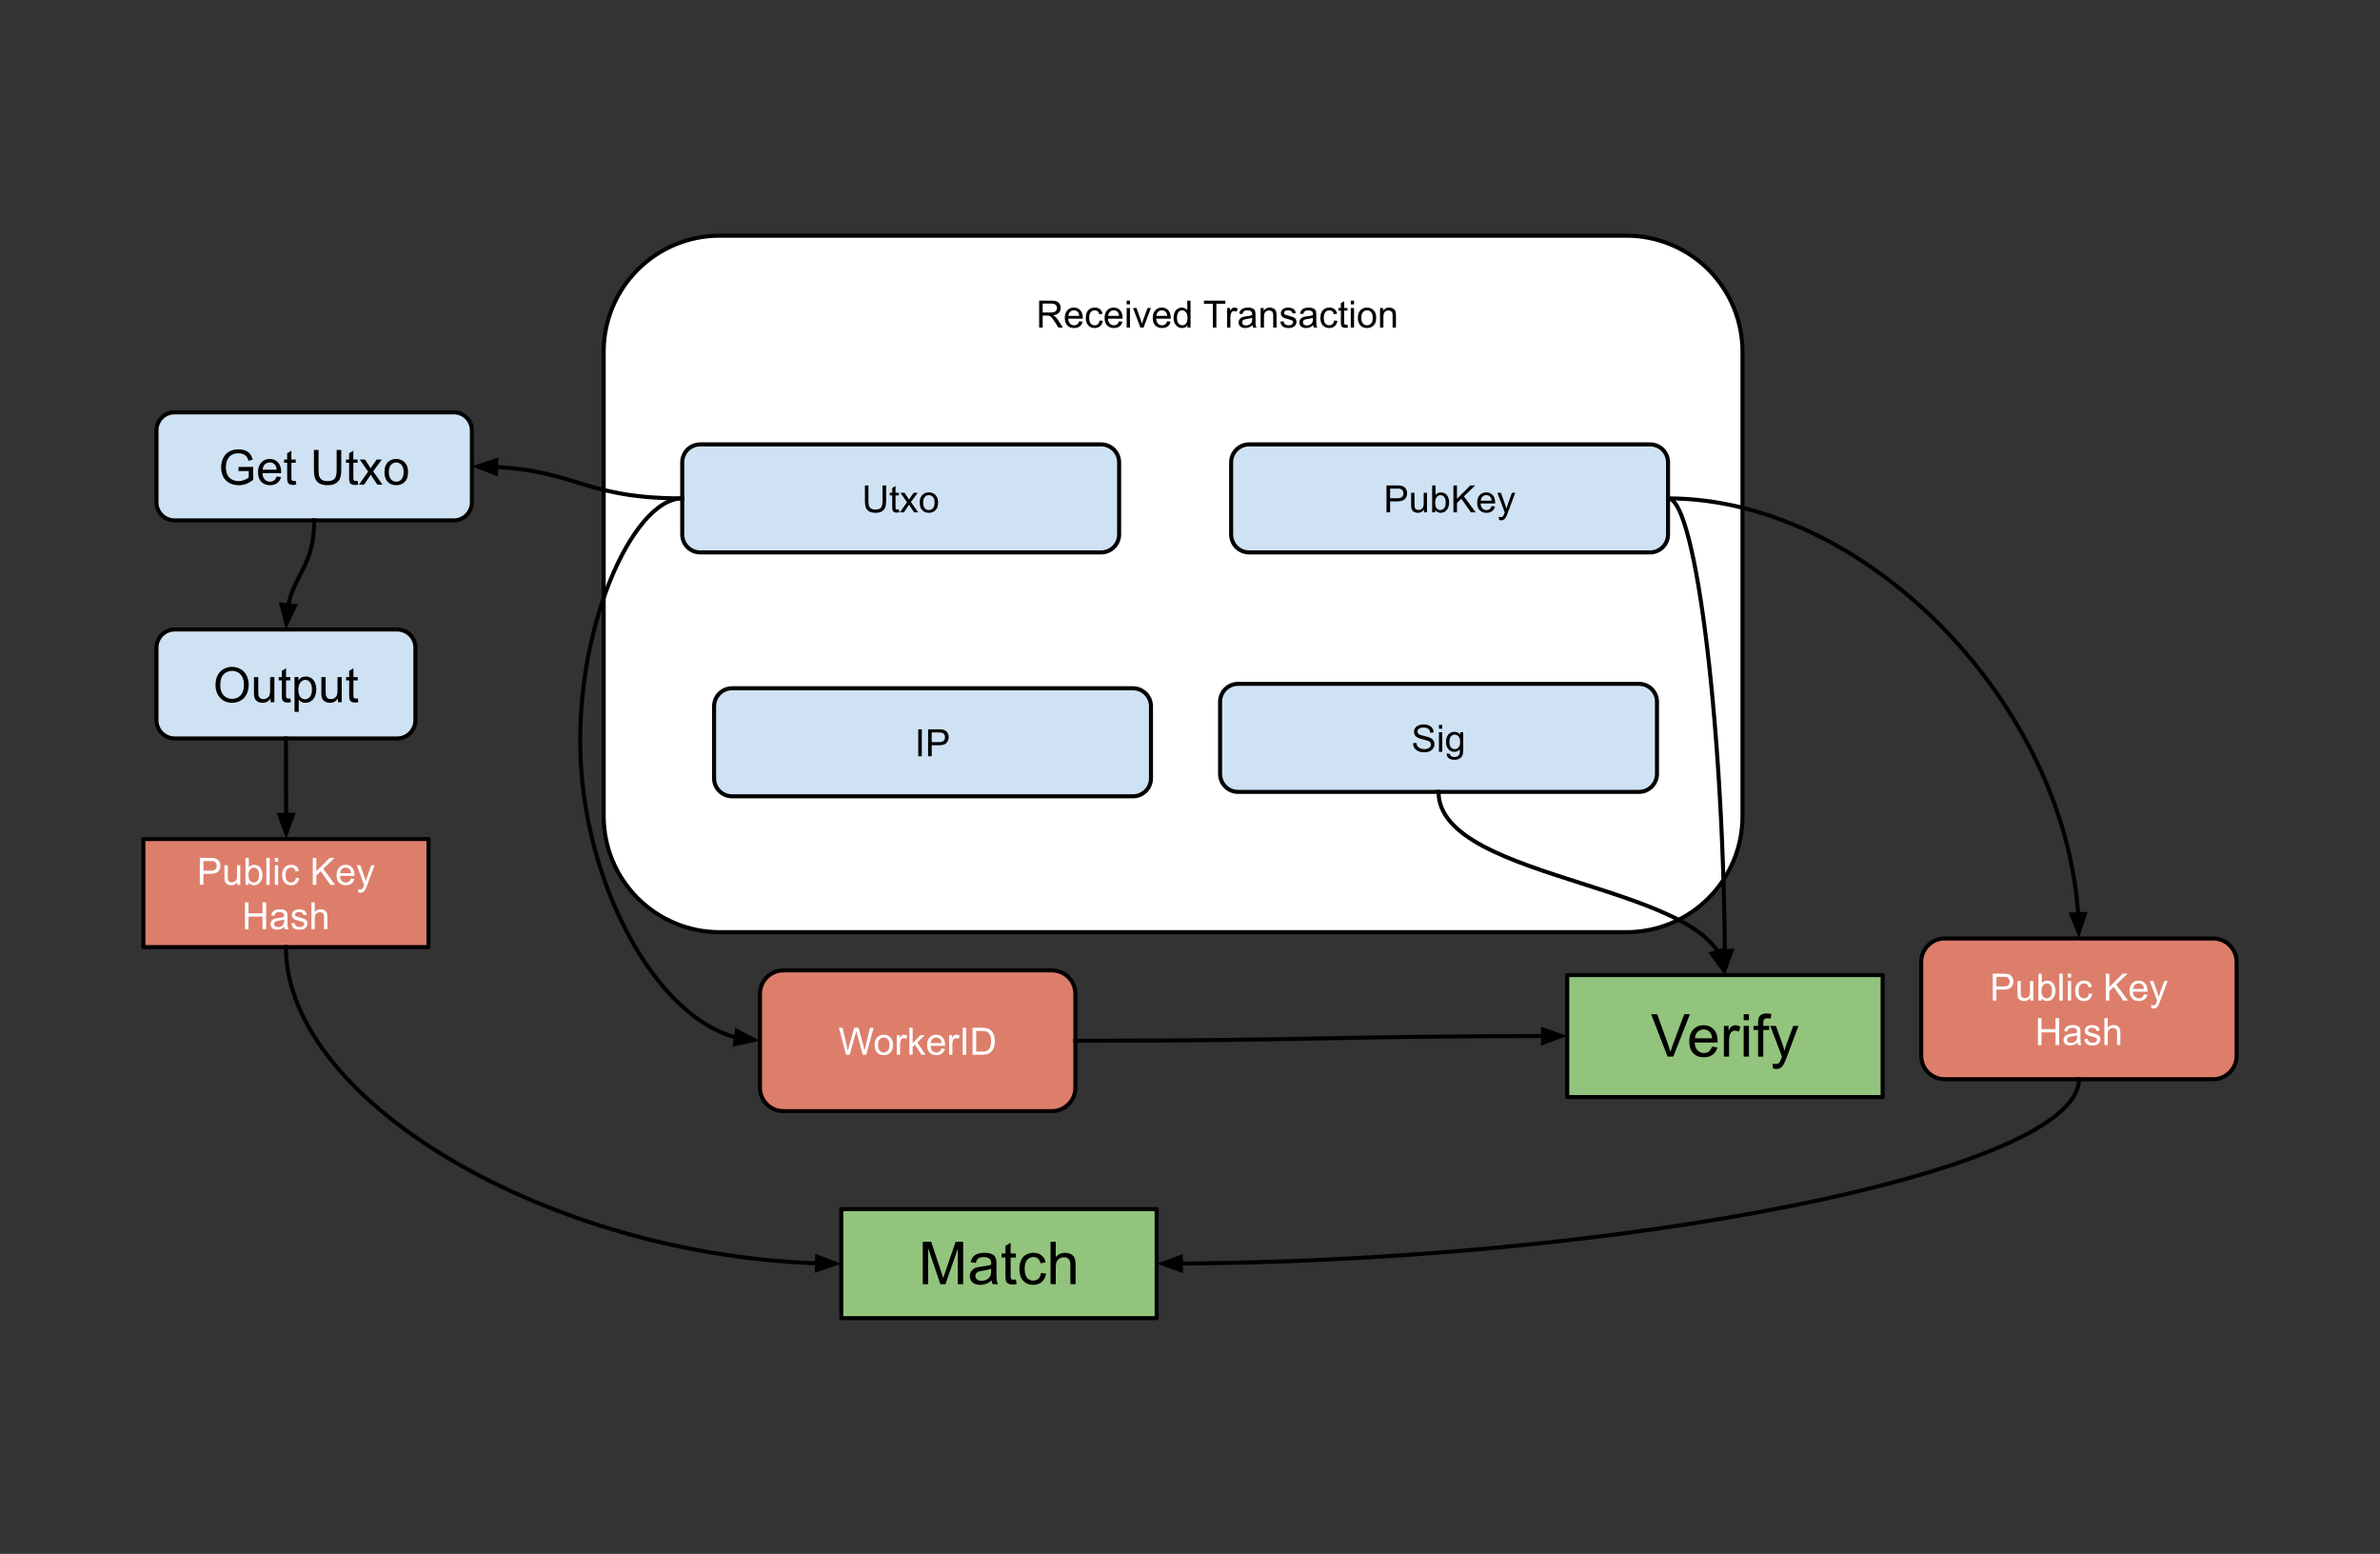 <svg version="1.1" viewBox="0.0 0.0 589.192 384.596" fill="none" stroke="none" stroke-linecap="square" stroke-miterlimit="10" xmlns:xlink="http://www.w3.org/1999/xlink" xmlns="http://www.w3.org/2000/svg"><rect x="0.0" y="0.0" width="589.192" height="384.596" fill="#333333" stroke="none"/><clipPath id="p.0"><path d="m0 0l589.192 0l0 384.596l-589.192 0l0 -384.596z" clip-rule="nonzero"/></clipPath><g clip-path="url(#p.0)"><path fill="#000000" fill-opacity="0.0" d="m0 0l589.192 0l0 384.596l-589.192 0z" fill-rule="evenodd"/><path fill="#ffffff" d="m149.449 87.065l0 0c0 -15.867 12.863 -28.73 28.73 -28.73l224.461 0c7.62 0 14.927 3.027 20.315 8.415c5.388 5.388 8.415 12.696 8.415 20.315l0 114.917c0 15.867 -12.863 28.73 -28.73 28.73l-224.461 0c-15.867 0 -28.73 -12.863 -28.73 -28.73z" fill-rule="evenodd"/><path stroke="#000000" stroke-width="1.0" stroke-linejoin="round" stroke-linecap="butt" d="m149.449 87.065l0 0c0 -15.867 12.863 -28.73 28.73 -28.73l224.461 0c7.62 0 14.927 3.027 20.315 8.415c5.388 5.388 8.415 12.696 8.415 20.315l0 114.917c0 15.867 -12.863 28.73 -28.73 28.73l-224.461 0c-15.867 0 -28.73 -12.863 -28.73 -28.73z" fill-rule="evenodd"/><path fill="#000000" fill-opacity="0.0" d="m227.024 63.119l148.693 0l0 35.244l-148.693 0z" fill-rule="evenodd"/><path fill="#000000" d="m257.254 81.079l0 -6.672l2.953 0q0.906 0 1.359 0.188q0.469 0.172 0.75 0.625q0.281 0.453 0.281 1.0q0 0.719 -0.469 1.203q-0.453 0.484 -1.422 0.625q0.359 0.156 0.531 0.328q0.391 0.359 0.734 0.891l1.172 1.812l-1.125 0l-0.875 -1.391q-0.391 -0.594 -0.641 -0.906q-0.25 -0.328 -0.453 -0.453q-0.188 -0.141 -0.391 -0.188q-0.156 -0.031 -0.5 -0.031l-1.031 0l0 2.969l-0.875 0zm0.875 -3.734l1.906 0q0.609 0 0.953 -0.125q0.344 -0.125 0.516 -0.391q0.172 -0.281 0.172 -0.609q0 -0.469 -0.344 -0.766q-0.344 -0.312 -1.078 -0.312l-2.125 0l0 2.203zm9.049 2.172l0.844 0.109q-0.188 0.75 -0.734 1.156q-0.547 0.406 -1.391 0.406q-1.062 0 -1.688 -0.656q-0.609 -0.656 -0.609 -1.828q0 -1.219 0.625 -1.891q0.625 -0.688 1.625 -0.688q0.984 0 1.594 0.672q0.609 0.656 0.609 1.859q0 0.062 0 0.219l-3.609 0q0.047 0.797 0.453 1.219q0.406 0.422 1.016 0.422q0.453 0 0.766 -0.234q0.312 -0.234 0.5 -0.766zm-2.688 -1.328l2.703 0q-0.062 -0.609 -0.312 -0.906q-0.391 -0.469 -1.016 -0.469q-0.562 0 -0.953 0.375q-0.375 0.375 -0.422 1.0zm7.719 1.125l0.812 0.094q-0.125 0.844 -0.672 1.312q-0.547 0.469 -1.344 0.469q-0.984 0 -1.594 -0.641q-0.609 -0.656 -0.609 -1.875q0 -0.781 0.266 -1.359q0.266 -0.594 0.781 -0.891q0.531 -0.297 1.156 -0.297q0.797 0 1.297 0.406q0.5 0.391 0.641 1.125l-0.797 0.125q-0.109 -0.484 -0.406 -0.719q-0.281 -0.25 -0.703 -0.25q-0.609 0 -1.0 0.438q-0.391 0.438 -0.391 1.406q0 0.969 0.375 1.422q0.375 0.438 0.984 0.438q0.469 0 0.797 -0.297q0.328 -0.297 0.406 -0.906zm4.82 0.203l0.844 0.109q-0.188 0.75 -0.734 1.156q-0.547 0.406 -1.391 0.406q-1.062 0 -1.688 -0.656q-0.609 -0.656 -0.609 -1.828q0 -1.219 0.625 -1.891q0.625 -0.688 1.625 -0.688q0.984 0 1.594 0.672q0.609 0.656 0.609 1.859q0 0.062 0 0.219l-3.609 0q0.047 0.797 0.453 1.219q0.406 0.422 1.016 0.422q0.453 0 0.766 -0.234q0.312 -0.234 0.5 -0.766zm-2.688 -1.328l2.703 0q-0.062 -0.609 -0.312 -0.906q-0.391 -0.469 -1.016 -0.469q-0.562 0 -0.953 0.375q-0.375 0.375 -0.422 1.0zm4.578 -2.844l0 -0.938l0.812 0l0 0.938l-0.812 0zm0 5.734l0 -4.844l0.812 0l0 4.844l-0.812 0zm3.401 0l-1.828 -4.844l0.859 0l1.031 2.906q0.172 0.469 0.312 0.969q0.109 -0.375 0.312 -0.922l1.078 -2.953l0.844 0l-1.844 4.844l-0.766 0zm6.633 -1.562l0.844 0.109q-0.188 0.75 -0.734 1.156q-0.547 0.406 -1.391 0.406q-1.062 0 -1.688 -0.656q-0.609 -0.656 -0.609 -1.828q0 -1.219 0.625 -1.891q0.625 -0.688 1.625 -0.688q0.984 0 1.594 0.672q0.609 0.656 0.609 1.859q0 0.062 0 0.219l-3.609 0q0.047 0.797 0.453 1.219q0.406 0.422 1.016 0.422q0.453 0 0.766 -0.234q0.312 -0.234 0.5 -0.766zm-2.688 -1.328l2.703 0q-0.062 -0.609 -0.312 -0.906q-0.391 -0.469 -1.016 -0.469q-0.562 0 -0.953 0.375q-0.375 0.375 -0.422 1.0zm7.703 2.891l0 -0.609q-0.453 0.719 -1.344 0.719q-0.578 0 -1.062 -0.312q-0.484 -0.328 -0.766 -0.891q-0.266 -0.578 -0.266 -1.312q0 -0.734 0.234 -1.312q0.25 -0.594 0.734 -0.906q0.484 -0.328 1.078 -0.328q0.438 0 0.781 0.188q0.344 0.188 0.562 0.484l0 -2.391l0.812 0l0 6.672l-0.766 0zm-2.594 -2.406q0 0.922 0.391 1.391q0.391 0.453 0.938 0.453q0.531 0 0.906 -0.438q0.375 -0.438 0.375 -1.344q0 -1.0 -0.391 -1.453q-0.375 -0.469 -0.938 -0.469q-0.547 0 -0.922 0.453q-0.359 0.438 -0.359 1.406zm8.877 2.406l0 -5.891l-2.203 0l0 -0.781l5.297 0l0 0.781l-2.219 0l0 5.891l-0.875 0zm3.539 0l0 -4.844l0.734 0l0 0.734q0.281 -0.516 0.516 -0.672q0.25 -0.172 0.531 -0.172q0.422 0 0.844 0.266l-0.281 0.766q-0.297 -0.172 -0.609 -0.172q-0.266 0 -0.484 0.156q-0.203 0.156 -0.297 0.453q-0.141 0.438 -0.141 0.953l0 2.531l-0.812 0zm6.263 -0.594q-0.453 0.391 -0.875 0.547q-0.422 0.156 -0.906 0.156q-0.797 0 -1.219 -0.391q-0.422 -0.391 -0.422 -1.0q0 -0.344 0.156 -0.641q0.156 -0.297 0.422 -0.469q0.266 -0.188 0.594 -0.281q0.234 -0.062 0.719 -0.109q1.0 -0.125 1.469 -0.281q0 -0.172 0 -0.219q0 -0.5 -0.234 -0.703q-0.312 -0.281 -0.922 -0.281q-0.578 0 -0.859 0.203q-0.281 0.203 -0.406 0.719l-0.797 -0.109q0.109 -0.516 0.359 -0.828q0.25 -0.328 0.719 -0.5q0.469 -0.172 1.094 -0.172q0.625 0 1.0 0.156q0.391 0.141 0.578 0.359q0.188 0.219 0.25 0.562q0.047 0.203 0.047 0.75l0 1.094q0 1.141 0.047 1.453q0.062 0.297 0.219 0.578l-0.859 0q-0.125 -0.25 -0.172 -0.594zm-0.062 -1.828q-0.453 0.172 -1.344 0.297q-0.5 0.078 -0.719 0.172q-0.203 0.094 -0.312 0.266q-0.109 0.172 -0.109 0.391q0 0.328 0.234 0.547q0.25 0.219 0.734 0.219q0.469 0 0.828 -0.203q0.375 -0.219 0.562 -0.578q0.125 -0.266 0.125 -0.812l0 -0.297zm2.094 2.422l0 -4.844l0.75 0l0 0.688q0.531 -0.797 1.531 -0.797q0.438 0 0.797 0.172q0.375 0.156 0.547 0.406q0.188 0.25 0.266 0.609q0.047 0.219 0.047 0.797l0 2.969l-0.828 0l0 -2.938q0 -0.5 -0.094 -0.75q-0.094 -0.25 -0.344 -0.391q-0.234 -0.156 -0.562 -0.156q-0.516 0 -0.906 0.328q-0.375 0.328 -0.375 1.266l0 2.641l-0.828 0zm4.86 -1.438l0.812 -0.141q0.078 0.5 0.391 0.766q0.312 0.25 0.859 0.25q0.578 0 0.844 -0.234q0.281 -0.234 0.281 -0.531q0 -0.281 -0.25 -0.438q-0.172 -0.109 -0.844 -0.281q-0.891 -0.234 -1.25 -0.391q-0.344 -0.172 -0.531 -0.469q-0.172 -0.297 -0.172 -0.641q0 -0.328 0.141 -0.594q0.156 -0.281 0.406 -0.469q0.203 -0.141 0.531 -0.234q0.328 -0.109 0.703 -0.109q0.578 0 1.0 0.172q0.438 0.156 0.641 0.438q0.203 0.281 0.281 0.75l-0.797 0.109q-0.062 -0.375 -0.328 -0.578q-0.266 -0.203 -0.734 -0.203q-0.562 0 -0.812 0.188q-0.234 0.172 -0.234 0.438q0 0.156 0.094 0.281q0.109 0.125 0.312 0.219q0.125 0.047 0.734 0.203q0.859 0.234 1.203 0.391q0.344 0.141 0.531 0.422q0.203 0.281 0.203 0.703q0 0.406 -0.234 0.781q-0.234 0.359 -0.688 0.562q-0.453 0.188 -1.016 0.188q-0.953 0 -1.453 -0.391q-0.484 -0.391 -0.625 -1.156zm8.148 0.844q-0.453 0.391 -0.875 0.547q-0.422 0.156 -0.906 0.156q-0.797 0 -1.219 -0.391q-0.422 -0.391 -0.422 -1.0q0 -0.344 0.156 -0.641q0.156 -0.297 0.422 -0.469q0.266 -0.188 0.594 -0.281q0.234 -0.062 0.719 -0.109q1.0 -0.125 1.469 -0.281q0 -0.172 0 -0.219q0 -0.5 -0.234 -0.703q-0.312 -0.281 -0.922 -0.281q-0.578 0 -0.859 0.203q-0.281 0.203 -0.406 0.719l-0.797 -0.109q0.109 -0.516 0.359 -0.828q0.25 -0.328 0.719 -0.5q0.469 -0.172 1.094 -0.172q0.625 0 1.0 0.156q0.391 0.141 0.578 0.359q0.188 0.219 0.25 0.562q0.047 0.203 0.047 0.75l0 1.094q0 1.141 0.047 1.453q0.062 0.297 0.219 0.578l-0.859 0q-0.125 -0.25 -0.172 -0.594zm-0.062 -1.828q-0.453 0.172 -1.344 0.297q-0.5 0.078 -0.719 0.172q-0.203 0.094 -0.312 0.266q-0.109 0.172 -0.109 0.391q0 0.328 0.234 0.547q0.25 0.219 0.734 0.219q0.469 0 0.828 -0.203q0.375 -0.219 0.562 -0.578q0.125 -0.266 0.125 -0.812l0 -0.297zm5.25 0.656l0.812 0.094q-0.125 0.844 -0.672 1.312q-0.547 0.469 -1.344 0.469q-0.984 0 -1.594 -0.641q-0.609 -0.656 -0.609 -1.875q0 -0.781 0.266 -1.359q0.266 -0.594 0.781 -0.891q0.531 -0.297 1.156 -0.297q0.797 0 1.297 0.406q0.5 0.391 0.641 1.125l-0.797 0.125q-0.109 -0.484 -0.406 -0.719q-0.281 -0.25 -0.703 -0.25q-0.609 0 -1.0 0.438q-0.391 0.438 -0.391 1.406q0 0.969 0.375 1.422q0.375 0.438 0.984 0.438q0.469 0 0.797 -0.297q0.328 -0.297 0.406 -0.906zm3.305 1.031l0.109 0.719q-0.344 0.078 -0.609 0.078q-0.453 0 -0.703 -0.141q-0.234 -0.141 -0.344 -0.359q-0.094 -0.234 -0.094 -0.984l0 -2.781l-0.609 0l0 -0.641l0.609 0l0 -1.188l0.812 -0.5l0 1.688l0.828 0l0 0.641l-0.828 0l0 2.828q0 0.359 0.047 0.469q0.047 0.094 0.141 0.156q0.094 0.047 0.281 0.047q0.141 0 0.359 -0.031zm0.81 -5.0l0 -0.938l0.812 0l0 0.938l-0.812 0zm0 5.734l0 -4.844l0.812 0l0 4.844l-0.812 0zm1.76 -2.422q0 -1.344 0.75 -1.984q0.625 -0.547 1.516 -0.547q1.0 0 1.625 0.656q0.641 0.656 0.641 1.812q0 0.938 -0.281 1.469q-0.281 0.531 -0.812 0.828q-0.531 0.297 -1.172 0.297q-1.016 0 -1.641 -0.641q-0.625 -0.656 -0.625 -1.891zm0.844 0q0 0.938 0.406 1.406q0.406 0.453 1.016 0.453q0.609 0 1.016 -0.469q0.406 -0.469 0.406 -1.422q0 -0.891 -0.406 -1.344q-0.406 -0.469 -1.016 -0.469q-0.609 0 -1.016 0.469q-0.406 0.453 -0.406 1.375zm4.641 2.422l0 -4.844l0.75 0l0 0.688q0.531 -0.797 1.531 -0.797q0.438 0 0.797 0.172q0.375 0.156 0.547 0.406q0.188 0.25 0.266 0.609q0.047 0.219 0.047 0.797l0 2.969l-0.828 0l0 -2.938q0 -0.5 -0.094 -0.75q-0.094 -0.25 -0.344 -0.391q-0.234 -0.156 -0.562 -0.156q-0.516 0 -0.906 0.328q-0.375 0.328 -0.375 1.266l0 2.641l-0.828 0z" fill-rule="nonzero"/><path fill="#cfe2f3" d="m168.894 114.442l0 0c0 -2.461 1.995 -4.457 4.457 -4.457l99.244 0c1.182 0 2.316 0.47 3.151 1.305c0.836 0.836 1.305 1.969 1.305 3.151l0 17.827c0 2.461 -1.995 4.457 -4.457 4.457l-99.244 0c-2.461 0 -4.457 -1.995 -4.457 -4.457z" fill-rule="evenodd"/><path stroke="#000000" stroke-width="1.0" stroke-linejoin="round" stroke-linecap="butt" d="m168.894 114.442l0 0c0 -2.461 1.995 -4.457 4.457 -4.457l99.244 0c1.182 0 2.316 0.47 3.151 1.305c0.836 0.836 1.305 1.969 1.305 3.151l0 17.827c0 2.461 -1.995 4.457 -4.457 4.457l-99.244 0c-2.461 0 -4.457 -1.995 -4.457 -4.457z" fill-rule="evenodd"/><path fill="#000000" d="m218.477 120.143l0.891 0l0 3.859q0 1.0 -0.234 1.594q-0.219 0.594 -0.812 0.969q-0.594 0.359 -1.562 0.359q-0.938 0 -1.531 -0.312q-0.594 -0.328 -0.859 -0.938q-0.25 -0.625 -0.25 -1.672l0 -3.859l0.875 0l0 3.844q0 0.875 0.156 1.297q0.172 0.406 0.562 0.625q0.406 0.219 0.969 0.219q0.969 0 1.375 -0.438q0.422 -0.438 0.422 -1.703l0 -3.844zm4.049 5.938l0.109 0.719q-0.344 0.078 -0.609 0.078q-0.453 0 -0.703 -0.141q-0.234 -0.141 -0.344 -0.359q-0.094 -0.234 -0.094 -0.984l0 -2.781l-0.609 0l0 -0.641l0.609 0l0 -1.188l0.812 -0.5l0 1.688l0.828 0l0 0.641l-0.828 0l0 2.828q0 0.359 0.047 0.469q0.047 0.094 0.141 0.156q0.094 0.047 0.281 0.047q0.141 0 0.359 -0.031zm0.248 0.734l1.766 -2.516l-1.625 -2.328l1.016 0l0.75 1.141q0.203 0.328 0.344 0.547q0.188 -0.312 0.359 -0.531l0.812 -1.156l0.984 0l-1.672 2.281l1.797 2.562l-1.0 0l-1.0 -1.5l-0.266 -0.406l-1.266 1.906l-1.0 0zm4.914 -2.422q0 -1.344 0.75 -1.984q0.625 -0.547 1.516 -0.547q1.0 0 1.625 0.656q0.641 0.656 0.641 1.812q0 0.938 -0.281 1.469q-0.281 0.531 -0.812 0.828q-0.531 0.297 -1.172 0.297q-1.016 0 -1.641 -0.641q-0.625 -0.656 -0.625 -1.891zm0.844 0q0 0.938 0.406 1.406q0.406 0.453 1.016 0.453q0.609 0 1.016 -0.469q0.406 -0.469 0.406 -1.422q0 -0.891 -0.406 -1.344q-0.406 -0.469 -1.016 -0.469q-0.609 0 -1.016 0.469q-0.406 0.453 -0.406 1.375z" fill-rule="nonzero"/><path fill="#cfe2f3" d="m304.781 114.443l0 0c0 -2.461 1.995 -4.457 4.457 -4.457l99.244 0c1.182 0 2.316 0.47 3.151 1.305c0.836 0.836 1.305 1.969 1.305 3.151l0 17.827c0 2.461 -1.995 4.457 -4.457 4.457l-99.244 0c-2.461 0 -4.457 -1.995 -4.457 -4.457z" fill-rule="evenodd"/><path stroke="#000000" stroke-width="1.0" stroke-linejoin="round" stroke-linecap="butt" d="m304.781 114.443l0 0c0 -2.461 1.995 -4.457 4.457 -4.457l99.244 0c1.182 0 2.316 0.47 3.151 1.305c0.836 0.836 1.305 1.969 1.305 3.151l0 17.827c0 2.461 -1.995 4.457 -4.457 4.457l-99.244 0c-2.461 0 -4.457 -1.995 -4.457 -4.457z" fill-rule="evenodd"/><path fill="#000000" d="m343.243 126.817l0 -6.672l2.516 0q0.672 0 1.016 0.062q0.5 0.078 0.828 0.312q0.328 0.219 0.531 0.641q0.203 0.406 0.203 0.906q0 0.859 -0.547 1.453q-0.531 0.578 -1.953 0.578l-1.703 0l0 2.719l-0.891 0zm0.891 -3.5l1.719 0q0.859 0 1.219 -0.312q0.359 -0.328 0.359 -0.906q0 -0.422 -0.219 -0.719q-0.203 -0.297 -0.547 -0.391q-0.234 -0.062 -0.828 -0.062l-1.703 0l0 2.391zm8.394 3.5l0 -0.703q-0.562 0.812 -1.531 0.812q-0.422 0 -0.797 -0.156q-0.375 -0.172 -0.562 -0.422q-0.172 -0.25 -0.25 -0.609q-0.047 -0.234 -0.047 -0.766l0 -3.0l0.828 0l0 2.688q0 0.641 0.047 0.875q0.078 0.312 0.328 0.5q0.25 0.188 0.609 0.188q0.375 0 0.703 -0.188q0.328 -0.188 0.453 -0.516q0.141 -0.328 0.141 -0.953l0 -2.594l0.812 0l0 4.844l-0.734 0zm2.782 0l-0.766 0l0 -6.672l0.828 0l0 2.375q0.516 -0.656 1.312 -0.656q0.453 0 0.844 0.188q0.406 0.172 0.656 0.5q0.266 0.328 0.406 0.797q0.156 0.453 0.156 0.984q0 1.234 -0.625 1.922q-0.609 0.672 -1.469 0.672q-0.859 0 -1.344 -0.719l0 0.609zm-0.016 -2.453q0 0.875 0.234 1.25q0.391 0.641 1.047 0.641q0.547 0 0.938 -0.469q0.391 -0.469 0.391 -1.391q0 -0.953 -0.375 -1.391q-0.375 -0.453 -0.906 -0.453q-0.547 0 -0.938 0.469q-0.391 0.453 -0.391 1.344zm4.516 2.453l0 -6.672l0.875 0l0 3.312l3.312 -3.312l1.203 0l-2.797 2.703l2.922 3.969l-1.172 0l-2.375 -3.375l-1.094 1.062l0 2.312l-0.875 0zm9.456 -1.562l0.844 0.109q-0.188 0.75 -0.734 1.156q-0.547 0.406 -1.391 0.406q-1.062 0 -1.688 -0.656q-0.609 -0.656 -0.609 -1.828q0 -1.219 0.625 -1.891q0.625 -0.688 1.625 -0.688q0.984 0 1.594 0.672q0.609 0.656 0.609 1.859q0 0.062 0 0.219l-3.609 0q0.047 0.797 0.453 1.219q0.406 0.422 1.016 0.422q0.453 0 0.766 -0.234q0.312 -0.234 0.5 -0.766zm-2.688 -1.328l2.703 0q-0.062 -0.609 -0.312 -0.906q-0.391 -0.469 -1.016 -0.469q-0.562 0 -0.953 0.375q-0.375 0.375 -0.422 1.0zm4.532 4.75l-0.094 -0.766q0.266 0.078 0.469 0.078q0.281 0 0.438 -0.094q0.172 -0.094 0.266 -0.266q0.078 -0.109 0.25 -0.609q0.031 -0.062 0.078 -0.188l-1.828 -4.859l0.875 0l1.016 2.812q0.188 0.531 0.344 1.109q0.141 -0.562 0.344 -1.094l1.031 -2.828l0.812 0l-1.844 4.922q-0.281 0.797 -0.453 1.094q-0.219 0.406 -0.5 0.594q-0.281 0.203 -0.672 0.203q-0.234 0 -0.531 -0.109z" fill-rule="nonzero"/><path fill="#cfe2f3" d="m302.044 173.713l0 0c0 -2.461 1.995 -4.457 4.457 -4.457l99.244 0c1.182 0 2.316 0.47 3.151 1.305c0.836 0.836 1.305 1.969 1.305 3.151l0 17.827c0 2.461 -1.995 4.457 -4.457 4.457l-99.244 0c-2.461 0 -4.457 -1.995 -4.457 -4.457z" fill-rule="evenodd"/><path stroke="#000000" stroke-width="1.0" stroke-linejoin="round" stroke-linecap="butt" d="m302.044 173.713l0 0c0 -2.461 1.995 -4.457 4.457 -4.457l99.244 0c1.182 0 2.316 0.47 3.151 1.305c0.836 0.836 1.305 1.969 1.305 3.151l0 17.827c0 2.461 -1.995 4.457 -4.457 4.457l-99.244 0c-2.461 0 -4.457 -1.995 -4.457 -4.457z" fill-rule="evenodd"/><path fill="#000000" d="m349.804 183.945l0.828 -0.078q0.062 0.5 0.281 0.828q0.219 0.312 0.672 0.516q0.453 0.203 1.016 0.203q0.516 0 0.891 -0.156q0.391 -0.156 0.578 -0.406q0.188 -0.266 0.188 -0.578q0 -0.312 -0.188 -0.547q-0.172 -0.234 -0.594 -0.391q-0.266 -0.109 -1.188 -0.328q-0.922 -0.219 -1.281 -0.422q-0.484 -0.25 -0.719 -0.609q-0.234 -0.375 -0.234 -0.844q0 -0.5 0.281 -0.938q0.297 -0.438 0.844 -0.672q0.547 -0.234 1.234 -0.234q0.734 0 1.297 0.25q0.578 0.234 0.875 0.703q0.312 0.453 0.328 1.047l-0.844 0.062q-0.062 -0.625 -0.469 -0.953q-0.391 -0.328 -1.156 -0.328q-0.797 0 -1.172 0.297q-0.359 0.297 -0.359 0.703q0 0.359 0.25 0.594q0.266 0.234 1.328 0.484q1.078 0.234 1.484 0.422q0.578 0.266 0.859 0.688q0.281 0.406 0.281 0.938q0 0.531 -0.312 1.016q-0.297 0.469 -0.875 0.734q-0.562 0.25 -1.281 0.25q-0.906 0 -1.516 -0.266q-0.609 -0.266 -0.969 -0.781q-0.344 -0.531 -0.359 -1.203zm6.425 -3.594l0 -0.938l0.812 0l0 0.938l-0.812 0zm0 5.734l0 -4.844l0.812 0l0 4.844l-0.812 0zm1.916 0.406l0.797 0.109q0.047 0.375 0.281 0.547q0.297 0.219 0.828 0.219q0.562 0 0.875 -0.234q0.312 -0.219 0.422 -0.625q0.062 -0.25 0.062 -1.062q-0.547 0.641 -1.344 0.641q-1.0 0 -1.547 -0.719q-0.547 -0.719 -0.547 -1.734q0 -0.688 0.25 -1.266q0.25 -0.594 0.719 -0.906q0.484 -0.328 1.125 -0.328q0.859 0 1.422 0.703l0 -0.594l0.75 0l0 4.188q0 1.125 -0.234 1.594q-0.219 0.484 -0.719 0.75q-0.5 0.281 -1.234 0.281q-0.859 0 -1.391 -0.391q-0.531 -0.391 -0.516 -1.172zm0.672 -2.906q0 0.953 0.375 1.391q0.391 0.438 0.953 0.438q0.562 0 0.938 -0.438q0.391 -0.438 0.391 -1.375q0 -0.875 -0.391 -1.328q-0.391 -0.453 -0.953 -0.453q-0.547 0 -0.938 0.453q-0.375 0.438 -0.375 1.312z" fill-rule="nonzero"/><path fill="#cfe2f3" d="m38.738 106.517l0 0c0 -2.461 1.995 -4.457 4.457 -4.457l69.165 0c1.182 0 2.316 0.47 3.151 1.305c0.836 0.836 1.305 1.969 1.305 3.151l0 17.827c0 2.461 -1.995 4.457 -4.457 4.457l-69.165 0c-2.461 0 -4.457 -1.995 -4.457 -4.457z" fill-rule="evenodd"/><path stroke="#000000" stroke-width="1.0" stroke-linejoin="round" stroke-linecap="butt" d="m38.738 106.517l0 0c0 -2.461 1.995 -4.457 4.457 -4.457l69.165 0c1.182 0 2.316 0.47 3.151 1.305c0.836 0.836 1.305 1.969 1.305 3.151l0 17.827c0 2.461 -1.995 4.457 -4.457 4.457l-69.165 0c-2.461 0 -4.457 -1.995 -4.457 -4.457z" fill-rule="evenodd"/><path fill="#000000" d="m59.055 116.575l0 -1.0l3.625 -0.016l0 3.188q-0.828 0.672 -1.719 1.016q-0.891 0.328 -1.828 0.328q-1.266 0 -2.312 -0.531q-1.031 -0.547 -1.562 -1.562q-0.516 -1.031 -0.516 -2.297q0 -1.266 0.516 -2.344q0.531 -1.094 1.516 -1.609q0.984 -0.531 2.266 -0.531q0.938 0 1.688 0.297q0.75 0.297 1.172 0.844q0.438 0.531 0.656 1.406l-1.016 0.281q-0.203 -0.656 -0.5 -1.031q-0.281 -0.375 -0.812 -0.594q-0.531 -0.234 -1.172 -0.234q-0.781 0 -1.359 0.234q-0.562 0.234 -0.922 0.625q-0.344 0.391 -0.531 0.859q-0.328 0.797 -0.328 1.719q0 1.156 0.391 1.938q0.406 0.766 1.156 1.141q0.75 0.375 1.609 0.375q0.734 0 1.438 -0.281q0.703 -0.297 1.062 -0.609l0 -1.609l-2.516 0zm9.428 1.375l1.094 0.125q-0.25 0.953 -0.953 1.484q-0.703 0.531 -1.781 0.531q-1.359 0 -2.172 -0.844q-0.797 -0.844 -0.797 -2.359q0 -1.562 0.812 -2.422q0.812 -0.875 2.094 -0.875q1.25 0 2.031 0.844q0.797 0.844 0.797 2.391q0 0.094 0 0.281l-4.641 0q0.062 1.031 0.578 1.578q0.516 0.531 1.297 0.531q0.578 0 0.984 -0.297q0.422 -0.312 0.656 -0.969zm-3.453 -1.703l3.469 0q-0.062 -0.797 -0.391 -1.188q-0.516 -0.609 -1.312 -0.609q-0.734 0 -1.234 0.484q-0.484 0.484 -0.531 1.312zm8.174 2.766l0.156 0.922q-0.453 0.094 -0.797 0.094q-0.578 0 -0.891 -0.172q-0.312 -0.188 -0.453 -0.484q-0.125 -0.297 -0.125 -1.25l0 -3.578l-0.766 0l0 -0.812l0.766 0l0 -1.547l1.047 -0.625l0 2.172l1.062 0l0 0.812l-1.062 0l0 3.641q0 0.453 0.047 0.578q0.062 0.125 0.188 0.203q0.125 0.078 0.359 0.078q0.188 0 0.469 -0.031zm10.137 -7.656l1.141 0l0 4.969q0 1.297 -0.297 2.062q-0.297 0.75 -1.062 1.234q-0.766 0.469 -2.0 0.469q-1.203 0 -1.984 -0.406q-0.766 -0.422 -1.094 -1.203q-0.328 -0.797 -0.328 -2.156l0 -4.969l1.141 0l0 4.953q0 1.125 0.203 1.656q0.219 0.531 0.719 0.828q0.516 0.281 1.25 0.281q1.25 0 1.781 -0.562q0.531 -0.578 0.531 -2.203l0 -4.953zm5.197 7.656l0.156 0.922q-0.453 0.094 -0.797 0.094q-0.578 0 -0.891 -0.172q-0.312 -0.188 -0.453 -0.484q-0.125 -0.297 -0.125 -1.25l0 -3.578l-0.766 0l0 -0.812l0.766 0l0 -1.547l1.047 -0.625l0 2.172l1.062 0l0 0.812l-1.062 0l0 3.641q0 0.453 0.047 0.578q0.062 0.125 0.188 0.203q0.125 0.078 0.359 0.078q0.188 0 0.469 -0.031zm0.334 0.938l2.266 -3.234l-2.094 -2.984l1.312 0l0.953 1.453q0.266 0.422 0.438 0.703q0.25 -0.391 0.469 -0.688l1.047 -1.469l1.266 0l-2.156 2.922l2.312 3.297l-1.281 0l-1.281 -1.938l-0.344 -0.516l-1.641 2.453l-1.266 0zm6.312 -3.109q0 -1.734 0.953 -2.562q0.797 -0.688 1.953 -0.688q1.281 0 2.094 0.844q0.828 0.828 0.828 2.312q0 1.203 -0.359 1.891q-0.359 0.688 -1.062 1.078q-0.688 0.375 -1.5 0.375q-1.297 0 -2.109 -0.828q-0.797 -0.844 -0.797 -2.422zm1.078 0q0 1.188 0.516 1.781q0.531 0.594 1.312 0.594q0.797 0 1.312 -0.594q0.516 -0.594 0.516 -1.812q0 -1.156 -0.531 -1.75q-0.516 -0.594 -1.297 -0.594q-0.781 0 -1.312 0.594q-0.516 0.578 -0.516 1.781z" fill-rule="nonzero"/><path fill="#000000" fill-opacity="0.0" d="m168.894 123.355c-13.019 0 -19.531 -1.984 -26.039 -3.968c-6.508 -1.984 -13.012 -3.969 -26.024 -3.969" fill-rule="evenodd"/><path stroke="#000000" stroke-width="1.0" stroke-linejoin="round" stroke-linecap="butt" d="m168.894 123.355c-13.019 0 -19.531 -1.984 -26.039 -3.969c-3.254 -0.992 -6.507 -1.984 -10.573 -2.728c-2.033 -0.372 -4.269 -0.682 -6.811 -0.899c-0.635 -0.054 -1.29 -0.103 -1.965 -0.145l-0.678 -0.039" fill-rule="evenodd"/><path fill="#000000" stroke="#000000" stroke-width="1.0" stroke-linecap="butt" d="m122.873 113.925l-4.58 1.532l4.493 1.77z" fill-rule="evenodd"/><path fill="#cfe2f3" d="m38.738 160.299l0 0c0 -2.482 2.012 -4.494 4.494 -4.494l55.107 0c1.192 0 2.335 0.473 3.177 1.316c0.843 0.843 1.316 1.986 1.316 3.177l0 17.974c0 2.482 -2.012 4.494 -4.494 4.494l-55.107 0c-2.482 0 -4.494 -2.012 -4.494 -4.494z" fill-rule="evenodd"/><path stroke="#000000" stroke-width="1.0" stroke-linejoin="round" stroke-linecap="butt" d="m38.738 160.299l0 0c0 -2.482 2.012 -4.494 4.494 -4.494l55.107 0c1.192 0 2.335 0.473 3.177 1.316c0.843 0.843 1.316 1.986 1.316 3.177l0 17.974c0 2.482 -2.012 4.494 -4.494 4.494l-55.107 0c-2.482 0 -4.494 -2.012 -4.494 -4.494z" fill-rule="evenodd"/><path fill="#000000" d="m53.351 169.619q0 -2.141 1.141 -3.344q1.156 -1.219 2.969 -1.219q1.203 0 2.156 0.578q0.953 0.562 1.453 1.578q0.5 1.016 0.5 2.312q0 1.297 -0.531 2.328q-0.531 1.031 -1.5 1.562q-0.953 0.531 -2.078 0.531q-1.219 0 -2.172 -0.578q-0.953 -0.594 -1.453 -1.594q-0.484 -1.016 -0.484 -2.156zm1.172 0.016q0 1.562 0.828 2.453q0.844 0.891 2.109 0.891q1.281 0 2.109 -0.891q0.828 -0.906 0.828 -2.578q0 -1.047 -0.359 -1.828q-0.344 -0.781 -1.031 -1.203q-0.688 -0.438 -1.531 -0.438q-1.203 0 -2.078 0.828q-0.875 0.828 -0.875 2.766zm12.459 4.172l0 -0.922q-0.734 1.062 -1.984 1.062q-0.547 0 -1.031 -0.203q-0.469 -0.219 -0.703 -0.531q-0.234 -0.328 -0.328 -0.797q-0.062 -0.297 -0.062 -0.984l0 -3.844l1.062 0l0 3.453q0 0.812 0.062 1.109q0.094 0.406 0.406 0.656q0.328 0.234 0.812 0.234q0.469 0 0.875 -0.234q0.422 -0.25 0.594 -0.672q0.188 -0.422 0.188 -1.219l0 -3.328l1.047 0l0 6.219l-0.938 0zm4.893 -0.938l0.156 0.922q-0.453 0.094 -0.797 0.094q-0.578 0 -0.891 -0.172q-0.312 -0.188 -0.453 -0.484q-0.125 -0.297 -0.125 -1.25l0 -3.578l-0.766 0l0 -0.812l0.766 0l0 -1.547l1.047 -0.625l0 2.172l1.062 0l0 0.812l-1.062 0l0 3.641q0 0.453 0.047 0.578q0.062 0.125 0.188 0.203q0.125 0.078 0.359 0.078q0.188 0 0.469 -0.031zm1.037 3.328l0 -8.609l0.953 0l0 0.797q0.344 -0.469 0.766 -0.703q0.438 -0.234 1.047 -0.234q0.797 0 1.406 0.406q0.609 0.406 0.906 1.156q0.312 0.75 0.312 1.641q0 0.953 -0.344 1.719q-0.328 0.766 -0.984 1.172q-0.656 0.406 -1.375 0.406q-0.531 0 -0.953 -0.219q-0.422 -0.234 -0.688 -0.562l0 3.031l-1.047 0zm0.953 -5.469q0 1.203 0.484 1.781q0.484 0.562 1.172 0.562q0.703 0 1.203 -0.594q0.5 -0.594 0.5 -1.844q0 -1.188 -0.484 -1.766q-0.484 -0.594 -1.172 -0.594q-0.672 0 -1.188 0.625q-0.516 0.625 -0.516 1.828zm9.799 3.078l0 -0.922q-0.734 1.062 -1.984 1.062q-0.547 0 -1.031 -0.203q-0.469 -0.219 -0.703 -0.531q-0.234 -0.328 -0.328 -0.797q-0.062 -0.297 -0.062 -0.984l0 -3.844l1.062 0l0 3.453q0 0.812 0.062 1.109q0.094 0.406 0.406 0.656q0.328 0.234 0.812 0.234q0.469 0 0.875 -0.234q0.422 -0.25 0.594 -0.672q0.188 -0.422 0.188 -1.219l0 -3.328l1.047 0l0 6.219l-0.938 0zm4.893 -0.938l0.156 0.922q-0.453 0.094 -0.797 0.094q-0.578 0 -0.891 -0.172q-0.312 -0.188 -0.453 -0.484q-0.125 -0.297 -0.125 -1.25l0 -3.578l-0.766 0l0 -0.812l0.766 0l0 -1.547l1.047 -0.625l0 2.172l1.062 0l0 0.812l-1.062 0l0 3.641q0 0.453 0.047 0.578q0.062 0.125 0.188 0.203q0.125 0.078 0.359 0.078q0.188 0 0.469 -0.031z" fill-rule="nonzero"/><path fill="#000000" fill-opacity="0.0" d="m77.777 128.801c0 6.751 -1.748 10.129 -3.496 13.503c-1.748 3.374 -3.496 6.745 -3.496 13.49" fill-rule="evenodd"/><path stroke="#000000" stroke-width="1.0" stroke-linejoin="round" stroke-linecap="butt" d="m77.777 128.801c0 6.751 -1.748 10.129 -3.496 13.503c-0.874 1.687 -1.748 3.373 -2.404 5.481c-0.164 0.527 -0.314 1.08 -0.447 1.666l-0.08 0.369" fill-rule="evenodd"/><path fill="#000000" stroke="#000000" stroke-width="1.0" stroke-linecap="butt" d="m69.706 149.664l1.217 4.674l2.072 -4.362z" fill-rule="evenodd"/><path fill="#dd7e6b" d="m35.493 207.669l70.583 0l0 26.74l-70.583 0z" fill-rule="evenodd"/><path stroke="#000000" stroke-width="1.0" stroke-linejoin="round" stroke-linecap="butt" d="m35.493 207.669l70.583 0l0 26.74l-70.583 0z" fill-rule="evenodd"/><path fill="#ffffff" d="m49.468 218.999l0 -6.672l2.516 0q0.672 0 1.016 0.062q0.5 0.078 0.828 0.312q0.328 0.219 0.531 0.641q0.203 0.406 0.203 0.906q0 0.859 -0.547 1.453q-0.531 0.578 -1.953 0.578l-1.703 0l0 2.719l-0.891 0zm0.891 -3.5l1.719 0q0.859 0 1.219 -0.312q0.359 -0.328 0.359 -0.906q0 -0.422 -0.219 -0.719q-0.203 -0.297 -0.547 -0.391q-0.234 -0.062 -0.828 -0.062l-1.703 0l0 2.391zm8.394 3.5l0 -0.703q-0.562 0.812 -1.531 0.812q-0.422 0 -0.797 -0.156q-0.375 -0.172 -0.562 -0.422q-0.172 -0.25 -0.25 -0.609q-0.047 -0.234 -0.047 -0.766l0 -3.0l0.828 0l0 2.688q0 0.641 0.047 0.875q0.078 0.312 0.328 0.5q0.25 0.188 0.609 0.188q0.375 0 0.703 -0.188q0.328 -0.188 0.453 -0.516q0.141 -0.328 0.141 -0.953l0 -2.594l0.812 0l0 4.844l-0.734 0zm2.782 0l-0.766 0l0 -6.672l0.828 0l0 2.375q0.516 -0.656 1.312 -0.656q0.453 0 0.844 0.188q0.406 0.172 0.656 0.5q0.266 0.328 0.406 0.797q0.156 0.453 0.156 0.984q0 1.234 -0.625 1.922q-0.609 0.672 -1.469 0.672q-0.859 0 -1.344 -0.719l0 0.609zm-0.016 -2.453q0 0.875 0.234 1.25q0.391 0.641 1.047 0.641q0.547 0 0.938 -0.469q0.391 -0.469 0.391 -1.391q0 -0.953 -0.375 -1.391q-0.375 -0.453 -0.906 -0.453q-0.547 0 -0.938 0.469q-0.391 0.453 -0.391 1.344zm4.422 2.453l0 -6.672l0.828 0l0 6.672l-0.828 0zm2.104 -5.734l0 -0.938l0.812 0l0 0.938l-0.812 0zm0 5.734l0 -4.844l0.812 0l0 4.844l-0.812 0zm5.213 -1.766l0.812 0.094q-0.125 0.844 -0.672 1.312q-0.547 0.469 -1.344 0.469q-0.984 0 -1.594 -0.641q-0.609 -0.656 -0.609 -1.875q0 -0.781 0.266 -1.359q0.266 -0.594 0.781 -0.891q0.531 -0.297 1.156 -0.297q0.797 0 1.297 0.406q0.5 0.391 0.641 1.125l-0.797 0.125q-0.109 -0.484 -0.406 -0.719q-0.281 -0.25 -0.703 -0.25q-0.609 0 -1.0 0.438q-0.391 0.438 -0.391 1.406q0 0.969 0.375 1.422q0.375 0.438 0.984 0.438q0.469 0 0.797 -0.297q0.328 -0.297 0.406 -0.906zm4.178 1.766l0 -6.672l0.875 0l0 3.312l3.312 -3.312l1.203 0l-2.797 2.703l2.922 3.969l-1.172 0l-2.375 -3.375l-1.094 1.062l0 2.312l-0.875 0zm9.456 -1.562l0.844 0.109q-0.188 0.75 -0.734 1.156q-0.547 0.406 -1.391 0.406q-1.062 0 -1.688 -0.656q-0.609 -0.656 -0.609 -1.828q0 -1.219 0.625 -1.891q0.625 -0.688 1.625 -0.688q0.984 0 1.594 0.672q0.609 0.656 0.609 1.859q0 0.062 0 0.219l-3.609 0q0.047 0.797 0.453 1.219q0.406 0.422 1.016 0.422q0.453 0 0.766 -0.234q0.312 -0.234 0.5 -0.766zm-2.688 -1.328l2.703 0q-0.062 -0.609 -0.312 -0.906q-0.391 -0.469 -1.016 -0.469q-0.562 0 -0.953 0.375q-0.375 0.375 -0.422 1.0zm4.532 4.75l-0.094 -0.766q0.266 0.078 0.469 0.078q0.281 0 0.438 -0.094q0.172 -0.094 0.266 -0.266q0.078 -0.109 0.25 -0.609q0.031 -0.062 0.078 -0.188l-1.828 -4.859l0.875 0l1.016 2.812q0.188 0.531 0.344 1.109q0.141 -0.562 0.344 -1.094l1.031 -2.828l0.812 0l-1.844 4.922q-0.281 0.797 -0.453 1.094q-0.219 0.406 -0.5 0.594q-0.281 0.203 -0.672 0.203q-0.234 0 -0.531 -0.109z" fill-rule="nonzero"/><path fill="#ffffff" d="m60.647 229.999l0 -6.672l0.875 0l0 2.734l3.469 0l0 -2.734l0.891 0l0 6.672l-0.891 0l0 -3.141l-3.469 0l0 3.141l-0.875 0zm9.752 -0.594q-0.453 0.391 -0.875 0.547q-0.422 0.156 -0.906 0.156q-0.797 0 -1.219 -0.391q-0.422 -0.391 -0.422 -1.0q0 -0.344 0.156 -0.641q0.156 -0.297 0.422 -0.469q0.266 -0.188 0.594 -0.281q0.234 -0.062 0.719 -0.109q1.0 -0.125 1.469 -0.281q0 -0.172 0 -0.219q0 -0.5 -0.234 -0.703q-0.312 -0.281 -0.922 -0.281q-0.578 0 -0.859 0.203q-0.281 0.203 -0.406 0.719l-0.797 -0.109q0.109 -0.516 0.359 -0.828q0.25 -0.328 0.719 -0.5q0.469 -0.172 1.094 -0.172q0.625 0 1.0 0.156q0.391 0.141 0.578 0.359q0.188 0.219 0.25 0.562q0.047 0.203 0.047 0.75l0 1.094q0 1.141 0.047 1.453q0.062 0.297 0.219 0.578l-0.859 0q-0.125 -0.25 -0.172 -0.594zm-0.062 -1.828q-0.453 0.172 -1.344 0.297q-0.5 0.078 -0.719 0.172q-0.203 0.094 -0.312 0.266q-0.109 0.172 -0.109 0.391q0 0.328 0.234 0.547q0.25 0.219 0.734 0.219q0.469 0 0.828 -0.203q0.375 -0.219 0.562 -0.578q0.125 -0.266 0.125 -0.812l0 -0.297zm1.766 0.984l0.812 -0.141q0.078 0.5 0.391 0.766q0.312 0.25 0.859 0.25q0.578 0 0.844 -0.234q0.281 -0.234 0.281 -0.531q0 -0.281 -0.25 -0.438q-0.172 -0.109 -0.844 -0.281q-0.891 -0.234 -1.25 -0.391q-0.344 -0.172 -0.531 -0.469q-0.172 -0.297 -0.172 -0.641q0 -0.328 0.141 -0.594q0.156 -0.281 0.406 -0.469q0.203 -0.141 0.531 -0.234q0.328 -0.109 0.703 -0.109q0.578 0 1.0 0.172q0.438 0.156 0.641 0.438q0.203 0.281 0.281 0.75l-0.797 0.109q-0.062 -0.375 -0.328 -0.578q-0.266 -0.203 -0.734 -0.203q-0.562 0 -0.812 0.188q-0.234 0.172 -0.234 0.438q0 0.156 0.094 0.281q0.109 0.125 0.312 0.219q0.125 0.047 0.734 0.203q0.859 0.234 1.203 0.391q0.344 0.141 0.531 0.422q0.203 0.281 0.203 0.703q0 0.406 -0.234 0.781q-0.234 0.359 -0.688 0.562q-0.453 0.188 -1.016 0.188q-0.953 0 -1.453 -0.391q-0.484 -0.391 -0.625 -1.156zm4.992 1.438l0 -6.672l0.828 0l0 2.391q0.578 -0.672 1.453 -0.672q0.531 0 0.922 0.219q0.406 0.219 0.578 0.594q0.172 0.359 0.172 1.078l0 3.062l-0.828 0l0 -3.062q0 -0.625 -0.266 -0.891q-0.266 -0.281 -0.75 -0.281q-0.375 0 -0.703 0.188q-0.312 0.188 -0.453 0.516q-0.125 0.312 -0.125 0.891l0 2.641l-0.828 0z" fill-rule="nonzero"/><path fill="#000000" fill-opacity="0.0" d="m70.785 182.766c0 6.226 0.016 9.337 0.032 12.451c0.016 3.114 0.031 6.231 0.031 12.462" fill-rule="evenodd"/><path stroke="#000000" stroke-width="1.0" stroke-linejoin="round" stroke-linecap="butt" d="m70.785 182.766c0 6.226 0.016 9.337 0.032 12.451c0.008 1.557 0.016 3.115 0.022 5.062l0.003 1.4" fill-rule="evenodd"/><path fill="#000000" stroke="#000000" stroke-width="1.0" stroke-linecap="butt" d="m69.189 201.682l1.657 4.536l1.647 -4.54z" fill-rule="evenodd"/><path fill="#dd7e6b" d="m475.617 238.085l0 0c0 -3.207 2.599 -5.806 5.806 -5.806l66.467 0c1.54 0 3.017 0.612 4.105 1.701c1.089 1.089 1.701 2.566 1.701 4.105l0 23.223c0 3.207 -2.599 5.806 -5.806 5.806l-66.467 0c-3.207 0 -5.806 -2.599 -5.806 -5.806z" fill-rule="evenodd"/><path stroke="#000000" stroke-width="1.0" stroke-linejoin="round" stroke-linecap="butt" d="m475.617 238.085l0 0c0 -3.207 2.599 -5.806 5.806 -5.806l66.467 0c1.54 0 3.017 0.612 4.105 1.701c1.089 1.089 1.701 2.566 1.701 4.105l0 23.223c0 3.207 -2.599 5.806 -5.806 5.806l-66.467 0c-3.207 0 -5.806 -2.599 -5.806 -5.806z" fill-rule="evenodd"/><path fill="#ffffff" d="m493.339 247.657l0 -6.672l2.516 0q0.672 0 1.016 0.062q0.5 0.078 0.828 0.312q0.328 0.219 0.531 0.641q0.203 0.406 0.203 0.906q0 0.859 -0.547 1.453q-0.531 0.578 -1.953 0.578l-1.703 0l0 2.719l-0.891 0zm0.891 -3.5l1.719 0q0.859 0 1.219 -0.312q0.359 -0.328 0.359 -0.906q0 -0.422 -0.219 -0.719q-0.203 -0.297 -0.547 -0.391q-0.234 -0.062 -0.828 -0.062l-1.703 0l0 2.391zm8.394 3.5l0 -0.703q-0.562 0.812 -1.531 0.812q-0.422 0 -0.797 -0.156q-0.375 -0.172 -0.562 -0.422q-0.172 -0.25 -0.25 -0.609q-0.047 -0.234 -0.047 -0.766l0 -3.0l0.828 0l0 2.688q0 0.641 0.047 0.875q0.078 0.312 0.328 0.5q0.25 0.188 0.609 0.188q0.375 0 0.703 -0.188q0.328 -0.188 0.453 -0.516q0.141 -0.328 0.141 -0.953l0 -2.594l0.812 0l0 4.844l-0.734 0zm2.782 0l-0.766 0l0 -6.672l0.828 0l0 2.375q0.516 -0.656 1.312 -0.656q0.453 0 0.844 0.188q0.406 0.172 0.656 0.5q0.266 0.328 0.406 0.797q0.156 0.453 0.156 0.984q0 1.234 -0.625 1.922q-0.609 0.672 -1.469 0.672q-0.859 0 -1.344 -0.719l0 0.609zm-0.016 -2.453q0 0.875 0.234 1.25q0.391 0.641 1.047 0.641q0.547 0 0.938 -0.469q0.391 -0.469 0.391 -1.391q0 -0.953 -0.375 -1.391q-0.375 -0.453 -0.906 -0.453q-0.547 0 -0.938 0.469q-0.391 0.453 -0.391 1.344zm4.422 2.453l0 -6.672l0.828 0l0 6.672l-0.828 0zm2.104 -5.734l0 -0.938l0.812 0l0 0.938l-0.812 0zm0 5.734l0 -4.844l0.812 0l0 4.844l-0.812 0zm5.213 -1.766l0.812 0.094q-0.125 0.844 -0.672 1.312q-0.547 0.469 -1.344 0.469q-0.984 0 -1.594 -0.641q-0.609 -0.656 -0.609 -1.875q0 -0.781 0.266 -1.359q0.266 -0.594 0.781 -0.891q0.531 -0.297 1.156 -0.297q0.797 0 1.297 0.406q0.5 0.391 0.641 1.125l-0.797 0.125q-0.109 -0.484 -0.406 -0.719q-0.281 -0.25 -0.703 -0.25q-0.609 0 -1.0 0.438q-0.391 0.438 -0.391 1.406q0 0.969 0.375 1.422q0.375 0.438 0.984 0.438q0.469 0 0.797 -0.297q0.328 -0.297 0.406 -0.906zm4.178 1.766l0 -6.672l0.875 0l0 3.312l3.312 -3.312l1.203 0l-2.797 2.703l2.922 3.969l-1.172 0l-2.375 -3.375l-1.094 1.062l0 2.312l-0.875 0zm9.456 -1.562l0.844 0.109q-0.188 0.75 -0.734 1.156q-0.547 0.406 -1.391 0.406q-1.062 0 -1.688 -0.656q-0.609 -0.656 -0.609 -1.828q0 -1.219 0.625 -1.891q0.625 -0.688 1.625 -0.688q0.984 0 1.594 0.672q0.609 0.656 0.609 1.859q0 0.062 0 0.219l-3.609 0q0.047 0.797 0.453 1.219q0.406 0.422 1.016 0.422q0.453 0 0.766 -0.234q0.312 -0.234 0.5 -0.766zm-2.688 -1.328l2.703 0q-0.062 -0.609 -0.312 -0.906q-0.391 -0.469 -1.016 -0.469q-0.562 0 -0.953 0.375q-0.375 0.375 -0.422 1.0zm4.532 4.75l-0.094 -0.766q0.266 0.078 0.469 0.078q0.281 0 0.438 -0.094q0.172 -0.094 0.266 -0.266q0.078 -0.109 0.25 -0.609q0.031 -0.062 0.078 -0.188l-1.828 -4.859l0.875 0l1.016 2.812q0.188 0.531 0.344 1.109q0.141 -0.562 0.344 -1.094l1.031 -2.828l0.812 0l-1.844 4.922q-0.281 0.797 -0.453 1.094q-0.219 0.406 -0.5 0.594q-0.281 0.203 -0.672 0.203q-0.234 0 -0.531 -0.109z" fill-rule="nonzero"/><path fill="#ffffff" d="m504.518 258.657l0 -6.672l0.875 0l0 2.734l3.469 0l0 -2.734l0.891 0l0 6.672l-0.891 0l0 -3.141l-3.469 0l0 3.141l-0.875 0zm9.752 -0.594q-0.453 0.391 -0.875 0.547q-0.422 0.156 -0.906 0.156q-0.797 0 -1.219 -0.391q-0.422 -0.391 -0.422 -1.0q0 -0.344 0.156 -0.641q0.156 -0.297 0.422 -0.469q0.266 -0.188 0.594 -0.281q0.234 -0.062 0.719 -0.109q1.0 -0.125 1.469 -0.281q0 -0.172 0 -0.219q0 -0.5 -0.234 -0.703q-0.312 -0.281 -0.922 -0.281q-0.578 0 -0.859 0.203q-0.281 0.203 -0.406 0.719l-0.797 -0.109q0.109 -0.516 0.359 -0.828q0.25 -0.328 0.719 -0.5q0.469 -0.172 1.094 -0.172q0.625 0 1.0 0.156q0.391 0.141 0.578 0.359q0.188 0.219 0.25 0.562q0.047 0.203 0.047 0.75l0 1.094q0 1.141 0.047 1.453q0.062 0.297 0.219 0.578l-0.859 0q-0.125 -0.25 -0.172 -0.594zm-0.062 -1.828q-0.453 0.172 -1.344 0.297q-0.5 0.078 -0.719 0.172q-0.203 0.094 -0.312 0.266q-0.109 0.172 -0.109 0.391q0 0.328 0.234 0.547q0.25 0.219 0.734 0.219q0.469 0 0.828 -0.203q0.375 -0.219 0.562 -0.578q0.125 -0.266 0.125 -0.812l0 -0.297zm1.766 0.984l0.812 -0.141q0.078 0.5 0.391 0.766q0.312 0.25 0.859 0.25q0.578 0 0.844 -0.234q0.281 -0.234 0.281 -0.531q0 -0.281 -0.25 -0.438q-0.172 -0.109 -0.844 -0.281q-0.891 -0.234 -1.25 -0.391q-0.344 -0.172 -0.531 -0.469q-0.172 -0.297 -0.172 -0.641q0 -0.328 0.141 -0.594q0.156 -0.281 0.406 -0.469q0.203 -0.141 0.531 -0.234q0.328 -0.109 0.703 -0.109q0.578 0 1.0 0.172q0.438 0.156 0.641 0.438q0.203 0.281 0.281 0.75l-0.797 0.109q-0.062 -0.375 -0.328 -0.578q-0.266 -0.203 -0.734 -0.203q-0.562 0 -0.812 0.188q-0.234 0.172 -0.234 0.438q0 0.156 0.094 0.281q0.109 0.125 0.312 0.219q0.125 0.047 0.734 0.203q0.859 0.234 1.203 0.391q0.344 0.141 0.531 0.422q0.203 0.281 0.203 0.703q0 0.406 -0.234 0.781q-0.234 0.359 -0.688 0.562q-0.453 0.188 -1.016 0.188q-0.953 0 -1.453 -0.391q-0.484 -0.391 -0.625 -1.156zm4.992 1.438l0 -6.672l0.828 0l0 2.391q0.578 -0.672 1.453 -0.672q0.531 0 0.922 0.219q0.406 0.219 0.578 0.594q0.172 0.359 0.172 1.078l0 3.063l-0.828 0l0 -3.063q0 -0.625 -0.266 -0.891q-0.266 -0.281 -0.75 -0.281q-0.375 0 -0.703 0.188q-0.312 0.188 -0.453 0.516q-0.125 0.312 -0.125 0.891l0 2.641l-0.828 0z" fill-rule="nonzero"/><path fill="#93c47d" d="m208.265 299.266l78.079 0l0 26.992l-78.079 0z" fill-rule="evenodd"/><path stroke="#000000" stroke-width="1.0" stroke-linejoin="round" stroke-linecap="butt" d="m208.265 299.266l78.079 0l0 26.992l-78.079 0z" fill-rule="evenodd"/><path fill="#000000" d="m228.443 317.842l0 -10.484l2.078 0l2.484 7.422q0.344 1.031 0.5 1.547q0.188 -0.562 0.562 -1.672l2.516 -7.297l1.859 0l0 10.484l-1.328 0l0 -8.781l-3.047 8.781l-1.266 0l-3.031 -8.938l0 8.938l-1.328 0zm17.037 -0.938q-0.719 0.609 -1.375 0.859q-0.656 0.25 -1.422 0.25q-1.25 0 -1.922 -0.609q-0.672 -0.609 -0.672 -1.562q0 -0.562 0.25 -1.016q0.25 -0.469 0.656 -0.75q0.422 -0.281 0.938 -0.422q0.375 -0.094 1.141 -0.188q1.562 -0.188 2.297 -0.453q0.016 -0.266 0.016 -0.328q0 -0.797 -0.375 -1.109q-0.484 -0.438 -1.453 -0.438q-0.922 0 -1.359 0.328q-0.422 0.312 -0.625 1.109l-1.266 -0.172q0.172 -0.797 0.562 -1.297q0.391 -0.5 1.141 -0.766q0.75 -0.266 1.719 -0.266q0.984 0 1.594 0.234q0.609 0.219 0.891 0.562q0.281 0.344 0.406 0.875q0.062 0.328 0.062 1.188l0 1.719q0 1.797 0.078 2.281q0.078 0.469 0.328 0.906l-1.344 0q-0.203 -0.406 -0.266 -0.938zm-0.109 -2.875q-0.703 0.281 -2.094 0.484q-0.797 0.109 -1.125 0.266q-0.328 0.141 -0.516 0.422q-0.172 0.266 -0.172 0.594q0 0.516 0.391 0.859q0.391 0.344 1.141 0.344q0.734 0 1.312 -0.312q0.594 -0.328 0.859 -0.891q0.203 -0.438 0.203 -1.297l0 -0.469zm6.12 2.656l0.188 1.141q-0.547 0.109 -0.984 0.109q-0.688 0 -1.078 -0.219q-0.391 -0.219 -0.547 -0.578q-0.156 -0.359 -0.156 -1.516l0 -4.375l-0.953 0l0 -1.0l0.953 0l0 -1.891l1.281 -0.766l0 2.656l1.297 0l0 1.0l-1.297 0l0 4.438q0 0.547 0.062 0.719q0.078 0.156 0.219 0.25q0.156 0.078 0.453 0.078q0.203 0 0.562 -0.047zm6.213 -1.625l1.266 0.156q-0.203 1.312 -1.062 2.062q-0.844 0.734 -2.094 0.734q-1.562 0 -2.516 -1.016q-0.938 -1.031 -0.938 -2.922q0 -1.234 0.406 -2.156q0.406 -0.922 1.234 -1.375q0.844 -0.469 1.812 -0.469q1.25 0 2.031 0.625q0.781 0.625 1.016 1.766l-1.266 0.203q-0.172 -0.766 -0.625 -1.156q-0.453 -0.391 -1.094 -0.391q-0.984 0 -1.594 0.703q-0.609 0.703 -0.609 2.203q0 1.531 0.578 2.234q0.594 0.688 1.547 0.688q0.75 0 1.266 -0.453q0.516 -0.469 0.641 -1.438zm2.375 2.781l0 -10.484l1.281 0l0 3.75q0.906 -1.031 2.281 -1.031q0.844 0 1.469 0.328q0.625 0.328 0.891 0.922q0.266 0.578 0.266 1.703l0 4.812l-1.281 0l0 -4.812q0 -0.969 -0.422 -1.406q-0.422 -0.438 -1.188 -0.438q-0.578 0 -1.078 0.297q-0.5 0.297 -0.719 0.812q-0.219 0.5 -0.219 1.391l0 4.156l-1.281 0z" fill-rule="nonzero"/><path fill="#000000" fill-opacity="0.0" d="m70.785 234.409c0 39.181 68.74 78.362 137.48 78.362" fill-rule="evenodd"/><path stroke="#000000" stroke-width="1.0" stroke-linejoin="round" stroke-linecap="butt" d="m70.785 234.409c0 19.591 17.185 39.181 42.963 53.874c12.889 7.346 27.926 13.469 44.037 17.754c8.055 2.143 16.379 3.826 24.838 4.974c4.229 0.574 8.492 1.014 12.771 1.31c2.14 0.148 4.284 0.261 6.43 0.336l0.443 0.014" fill-rule="evenodd"/><path fill="#000000" stroke="#000000" stroke-width="1.0" stroke-linecap="butt" d="m202.238 314.323l4.565 -1.576l-4.51 -1.727z" fill-rule="evenodd"/><path fill="#000000" fill-opacity="0.0" d="m286.344 312.762c114.157 0 228.315 -22.819 228.315 -45.638" fill-rule="evenodd"/><path stroke="#000000" stroke-width="1.0" stroke-linejoin="round" stroke-linecap="butt" d="m292.344 312.741l2.025 -0.016c0.891 -0.008 1.783 -0.018 2.674 -0.029c3.564 -0.044 7.124 -0.109 10.678 -0.196c7.107 -0.173 14.186 -0.429 21.209 -0.763c14.047 -0.669 27.871 -1.649 41.248 -2.897c26.756 -2.496 51.728 -6.061 73.132 -10.34c42.809 -8.557 71.348 -19.967 71.348 -31.376" fill-rule="evenodd"/><path fill="#000000" stroke="#000000" stroke-width="1.0" stroke-linecap="butt" d="m292.338 311.089l-4.532 1.668l4.544 1.635z" fill-rule="evenodd"/><path fill="#000000" fill-opacity="0.0" d="m168.894 123.355c-12.5 0 -27.406 33.559 -25.0 67.118c2.406 33.559 22.122 67.118 44.244 67.118" fill-rule="evenodd"/><path stroke="#000000" stroke-width="1.0" stroke-linejoin="round" stroke-linecap="butt" d="m168.894 123.355c-12.5 0 -27.406 33.559 -25 67.118c1.203 16.78 6.733 33.559 14.728 46.144c3.998 6.292 8.611 11.536 13.608 15.206c2.498 1.835 5.093 3.277 7.754 4.26c0.665 0.246 1.335 0.463 2.008 0.65l0.2 0.053" fill-rule="evenodd"/><path fill="#000000" stroke="#000000" stroke-width="1.0" stroke-linecap="butt" d="m181.971 258.425l4.718 -1.029l-4.276 -2.245z" fill-rule="evenodd"/><path fill="#cfe2f3" d="m176.781 174.806l0 0c0 -2.461 1.995 -4.457 4.457 -4.457l99.244 0c1.182 0 2.316 0.47 3.151 1.305c0.836 0.836 1.305 1.969 1.305 3.151l0 17.827c0 2.461 -1.995 4.457 -4.457 4.457l-99.244 0c-2.461 0 -4.457 -1.995 -4.457 -4.457z" fill-rule="evenodd"/><path stroke="#000000" stroke-width="1.0" stroke-linejoin="round" stroke-linecap="butt" d="m176.781 174.806l0 0c0 -2.461 1.995 -4.457 4.457 -4.457l99.244 0c1.182 0 2.316 0.47 3.151 1.305c0.836 0.836 1.305 1.969 1.305 3.151l0 17.827c0 2.461 -1.995 4.457 -4.457 4.457l-99.244 0c-2.461 0 -4.457 -1.995 -4.457 -4.457z" fill-rule="evenodd"/><path fill="#000000" d="m227.328 187.179l0 -6.672l0.875 0l0 6.672l-0.875 0zm2.435 0l0 -6.672l2.516 0q0.672 0 1.016 0.062q0.5 0.078 0.828 0.312q0.328 0.219 0.531 0.641q0.203 0.406 0.203 0.906q0 0.859 -0.547 1.453q-0.531 0.578 -1.953 0.578l-1.703 0l0 2.719l-0.891 0zm0.891 -3.5l1.719 0q0.859 0 1.219 -0.312q0.359 -0.328 0.359 -0.906q0 -0.422 -0.219 -0.719q-0.203 -0.297 -0.547 -0.391q-0.234 -0.062 -0.828 -0.062l-1.703 0l0 2.391z" fill-rule="nonzero"/><path fill="#dd7e6b" d="m188.139 245.98l0 0c0 -3.207 2.599 -5.806 5.806 -5.806l66.467 0c1.54 0 3.017 0.612 4.105 1.701c1.089 1.089 1.701 2.566 1.701 4.105l0 23.223c0 3.206 -2.599 5.806 -5.806 5.806l-66.467 0c-3.206 0 -5.806 -2.599 -5.806 -5.806z" fill-rule="evenodd"/><path stroke="#000000" stroke-width="1.0" stroke-linejoin="round" stroke-linecap="butt" d="m188.139 245.98l0 0c0 -3.207 2.599 -5.806 5.806 -5.806l66.467 0c1.54 0 3.017 0.612 4.105 1.701c1.089 1.089 1.701 2.566 1.701 4.105l0 23.223c0 3.206 -2.599 5.806 -5.806 5.806l-66.467 0c-3.206 0 -5.806 -2.599 -5.806 -5.806z" fill-rule="evenodd"/><path fill="#ffffff" d="m209.461 261.052l-1.781 -6.672l0.906 0l1.016 4.375q0.172 0.688 0.281 1.359q0.266 -1.062 0.312 -1.234l1.266 -4.5l1.062 0l0.953 3.375q0.359 1.25 0.531 2.359q0.125 -0.625 0.328 -1.453l1.047 -4.281l0.891 0l-1.828 6.672l-0.859 0l-1.406 -5.094q-0.172 -0.625 -0.203 -0.781q-0.109 0.469 -0.203 0.781l-1.422 5.094l-0.891 0zm7.058 -2.422q0 -1.344 0.75 -1.984q0.625 -0.547 1.516 -0.547q1.0 0 1.625 0.656q0.641 0.656 0.641 1.812q0 0.938 -0.281 1.469q-0.281 0.531 -0.812 0.828q-0.531 0.297 -1.172 0.297q-1.016 0 -1.641 -0.641q-0.625 -0.656 -0.625 -1.891zm0.844 0q0 0.938 0.406 1.406q0.406 0.453 1.016 0.453q0.609 0 1.016 -0.469q0.406 -0.469 0.406 -1.422q0 -0.891 -0.406 -1.344q-0.406 -0.469 -1.016 -0.469q-0.609 0 -1.016 0.469q-0.406 0.453 -0.406 1.375zm4.641 2.422l0 -4.844l0.734 0l0 0.734q0.281 -0.516 0.516 -0.672q0.25 -0.172 0.531 -0.172q0.422 0 0.844 0.266l-0.281 0.766q-0.297 -0.172 -0.609 -0.172q-0.266 0 -0.484 0.156q-0.203 0.156 -0.297 0.453q-0.141 0.438 -0.141 0.953l0 2.531l-0.812 0zm3.122 0l0 -6.672l0.812 0l0 3.797l1.938 -1.969l1.062 0l-1.844 1.797l2.031 3.047l-1.016 0l-1.594 -2.469l-0.578 0.547l0 1.922l-0.812 0zm7.961 -1.562l0.844 0.109q-0.188 0.75 -0.734 1.156q-0.547 0.406 -1.391 0.406q-1.062 0 -1.688 -0.656q-0.609 -0.656 -0.609 -1.828q0 -1.219 0.625 -1.891q0.625 -0.688 1.625 -0.688q0.984 0 1.594 0.672q0.609 0.656 0.609 1.859q0 0.062 0 0.219l-3.609 0q0.047 0.797 0.453 1.219q0.406 0.422 1.016 0.422q0.453 0 0.766 -0.234q0.312 -0.234 0.5 -0.766zm-2.688 -1.328l2.703 0q-0.062 -0.609 -0.312 -0.906q-0.391 -0.469 -1.016 -0.469q-0.562 0 -0.953 0.375q-0.375 0.375 -0.422 1.0zm4.563 2.891l0 -4.844l0.734 0l0 0.734q0.281 -0.516 0.516 -0.672q0.25 -0.172 0.531 -0.172q0.422 0 0.844 0.266l-0.281 0.766q-0.297 -0.172 -0.609 -0.172q-0.266 0 -0.484 0.156q-0.203 0.156 -0.297 0.453q-0.141 0.438 -0.141 0.953l0 2.531l-0.812 0zm3.372 0l0 -6.672l0.875 0l0 6.672l-0.875 0zm2.435 0l0 -6.672l2.297 0q0.781 0 1.188 0.094q0.578 0.125 0.984 0.469q0.531 0.453 0.781 1.156q0.266 0.688 0.266 1.578q0 0.766 -0.172 1.359q-0.172 0.578 -0.453 0.969q-0.281 0.375 -0.609 0.594q-0.328 0.219 -0.797 0.344q-0.469 0.109 -1.078 0.109l-2.406 0zm0.891 -0.781l1.422 0q0.656 0 1.031 -0.125q0.375 -0.125 0.609 -0.344q0.312 -0.328 0.484 -0.844q0.172 -0.531 0.172 -1.297q0 -1.047 -0.344 -1.609q-0.344 -0.562 -0.828 -0.75q-0.359 -0.141 -1.156 -0.141l-1.391 0l0 5.109z" fill-rule="nonzero"/><path fill="#93c47d" d="m387.984 241.329l78.079 0l0 30.205l-78.079 0z" fill-rule="evenodd"/><path stroke="#000000" stroke-width="1.0" stroke-linejoin="round" stroke-linecap="butt" d="m387.984 241.329l78.079 0l0 30.205l-78.079 0z" fill-rule="evenodd"/><path fill="#000000" d="m412.821 261.512l-4.062 -10.484l1.5 0l2.734 7.609q0.328 0.922 0.547 1.719q0.25 -0.859 0.562 -1.719l2.844 -7.609l1.406 0l-4.109 10.484l-1.422 0zm11.013 -2.453l1.328 0.172q-0.312 1.172 -1.172 1.812q-0.844 0.641 -2.172 0.641q-1.672 0 -2.656 -1.016q-0.969 -1.031 -0.969 -2.891q0 -1.922 0.984 -2.969q1 -1.062 2.578 -1.062q1.516 0 2.484 1.031q0.969 1.031 0.969 2.922q0 0.109 -0.016 0.344l-5.656 0q0.062 1.25 0.703 1.922q0.641 0.656 1.594 0.656q0.703 0 1.203 -0.359q0.5 -0.375 0.797 -1.203zm-4.234 -2.078l4.25 0q-0.094 -0.953 -0.484 -1.437q-0.625 -0.75 -1.609 -0.75q-0.875 0 -1.484 0.594q-0.609 0.594 -0.672 1.594zm7.167 4.531l0 -7.594l1.156 0l0 1.141q0.453 -0.797 0.828 -1.047q0.375 -0.266 0.812 -0.266q0.656 0 1.328 0.406l-0.438 1.203q-0.469 -0.281 -0.953 -0.281q-0.422 0 -0.766 0.25q-0.328 0.25 -0.469 0.703q-0.219 0.688 -0.219 1.5l0 3.984l-1.281 0zm4.896 -9.016l0 -1.469l1.297 0l0 1.469l-1.297 0zm0 9.016l0 -7.594l1.297 0l0 7.594l-1.297 0zm3.569 0l0 -6.594l-1.141 0l0 -1.0l1.141 0l0 -0.812q0 -0.766 0.125 -1.141q0.188 -0.5 0.656 -0.812q0.469 -0.312 1.312 -0.312q0.547 0 1.203 0.125l-0.188 1.125q-0.406 -0.062 -0.766 -0.062q-0.578 0 -0.828 0.25q-0.234 0.25 -0.234 0.938l0 0.703l1.469 0l0 1.0l-1.469 0l0 6.594l-1.281 0zm3.697 2.922l-0.141 -1.203q0.422 0.109 0.734 0.109q0.438 0 0.688 -0.141q0.266 -0.141 0.422 -0.406q0.125 -0.188 0.391 -0.953q0.047 -0.109 0.125 -0.312l-2.891 -7.609l1.391 0l1.578 4.391q0.312 0.844 0.547 1.766q0.234 -0.891 0.531 -1.734l1.625 -4.422l1.297 0l-2.891 7.719q-0.469 1.25 -0.734 1.734q-0.344 0.625 -0.781 0.922q-0.438 0.297 -1.062 0.297q-0.375 0 -0.828 -0.156z" fill-rule="nonzero"/><path fill="#000000" fill-opacity="0.0" d="m412.939 123.357c7.039 0 14.079 58.992 14.079 117.984" fill-rule="evenodd"/><path stroke="#000000" stroke-width="1.0" stroke-linejoin="round" stroke-linecap="butt" d="m412.939 123.357c3.52 0 7.039 14.748 9.679 36.87c1.32 11.061 2.42 23.966 3.19 37.792c0.385 6.913 0.687 14.057 0.894 21.316c0.103 3.629 0.182 7.288 0.235 10.96c0.013 0.918 0.025 1.837 0.035 2.757l0.021 2.29" fill-rule="evenodd"/><path fill="#000000" stroke="#000000" stroke-width="1.0" stroke-linecap="butt" d="m425.341 235.348l1.67 4.531l1.633 -4.545z" fill-rule="evenodd"/><path fill="#000000" fill-opacity="0.0" d="m356.123 195.996c0 11.333 17.724 17.002 35.449 22.667c17.724 5.665 35.449 11.328 35.449 22.656" fill-rule="evenodd"/><path stroke="#000000" stroke-width="1.0" stroke-linejoin="round" stroke-linecap="butt" d="m356.123 195.996c0 11.333 17.724 17.001 35.449 22.667c8.862 2.833 17.724 5.665 24.371 9.204c3.323 1.77 6.093 3.717 8.031 5.929c0.485 0.553 0.917 1.123 1.294 1.71l0.039 0.062" fill-rule="evenodd"/><path fill="#000000" stroke="#000000" stroke-width="1.0" stroke-linecap="butt" d="m423.724 236.041l2.879 3.877l0.287 -4.821z" fill-rule="evenodd"/><path fill="#000000" fill-opacity="0.0" d="m266.218 257.592c30.442 0 45.663 -0.291 60.883 -0.583c15.22 -0.291 30.44 -0.583 60.881 -0.583" fill-rule="evenodd"/><path stroke="#000000" stroke-width="1.0" stroke-linejoin="round" stroke-linecap="butt" d="m266.218 257.592c30.442 0 45.663 -0.291 60.883 -0.583c7.61 -0.146 15.22 -0.291 24.733 -0.401c4.756 -0.055 9.988 -0.1 15.934 -0.132c2.973 -0.016 6.124 -0.028 9.483 -0.037l4.731 -0.009" fill-rule="evenodd"/><path fill="#000000" stroke="#000000" stroke-width="1.0" stroke-linecap="butt" d="m381.983 258.082l4.537 -1.655l-4.539 -1.649z" fill-rule="evenodd"/><path fill="#000000" fill-opacity="0.0" d="m412.939 123.357c50.866 0 101.732 54.457 101.732 108.913" fill-rule="evenodd"/><path stroke="#000000" stroke-width="1.0" stroke-linejoin="round" stroke-linecap="butt" d="m412.939 123.357c25.433 0 50.866 13.614 69.941 34.035c9.537 10.211 17.485 22.123 23.049 34.886c2.782 6.382 4.967 12.976 6.458 19.677c0.745 3.35 1.316 6.727 1.701 10.118c0.096 0.848 0.181 1.696 0.254 2.545c0.036 0.424 0.07 0.849 0.1 1.274l0.026 0.382" fill-rule="evenodd"/><path fill="#000000" stroke="#000000" stroke-width="1.0" stroke-linecap="butt" d="m512.817 226.33l1.805 4.479l1.497 -4.592z" fill-rule="evenodd"/></g></svg>